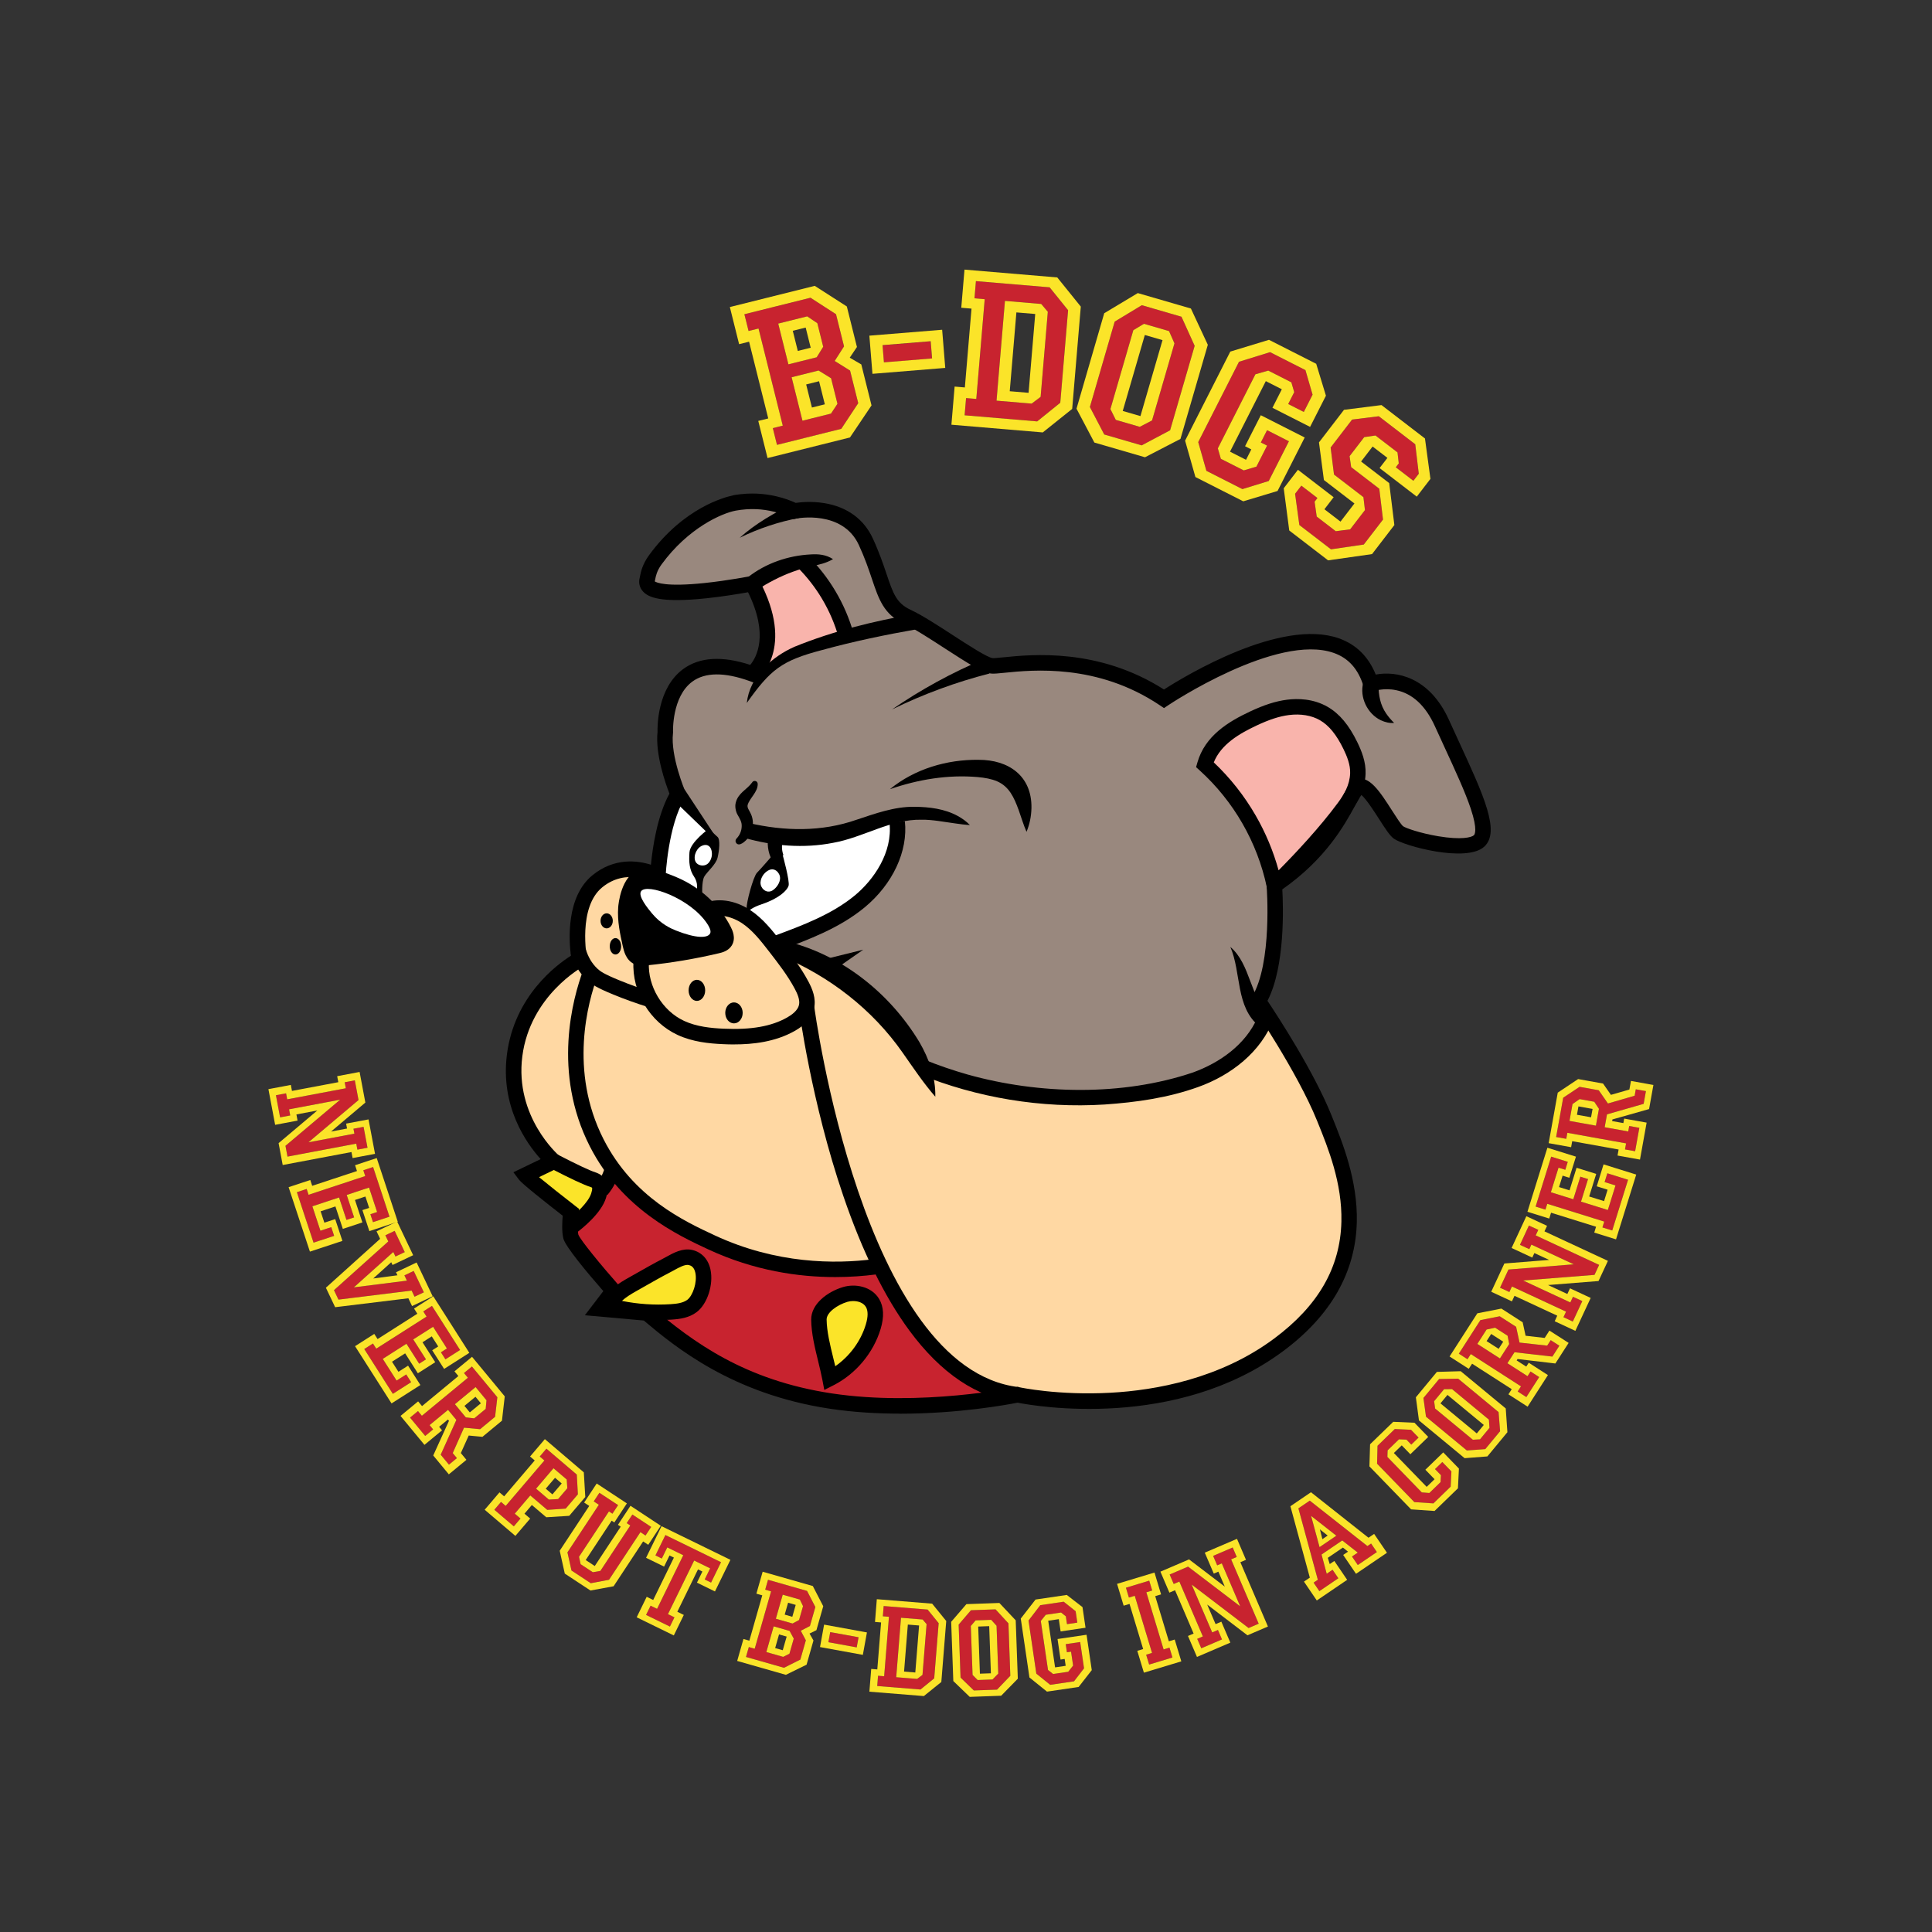 <?xml version="1.0" encoding="UTF-8"?>
<svg xmlns="http://www.w3.org/2000/svg" version="1.1" viewBox="0 0 1000 1000">
  <rect x="0" y="0" width="1000" height="1000" fill="#333333" stroke="none"/>
  <!-- Generator: Adobe Illustrator 29.3.1, SVG Export Plug-In . SVG Version: 2.1.0 Build 151)  -->
  <defs>
    <style>
      .st0 {
        fill: none;
      }

      .st1 {
        fill: #c8232f;
      }

      .st2 {
        fill: #fff;
      }

      .st3 {
        fill: #fbe429;
      }

      .st4 {
        fill: #f9b4ac;
      }

      .st5 {
        fill: #ffd8a3;
      }

      .st6 {
        fill: #99887e;
      }
    </style>
  </defs>
  <g id="Layer_1">
    <rect class="st0" width="1000" height="1000"/>
  </g>
  <g id="Layer_2">
    <g>
      <g>
        <polygon class="st5" points="340.87 448.63 658.61 529.26 690.41 591.37 698.3 631.95 691.34 662 667.72 691.42 630.22 713.44 593.07 723.08 554.52 725.01 506.41 715.66 473.84 686.23 456.38 657.01 417.69 656.32 361.28 642.02 321.24 610.1 315.52 609.21 309.72 612.45 289.56 604.21 276.67 589.22 267.94 570.02 266 550.18 271.05 529.11 288.9 504.75 300.68 496.01 298.09 476.63 305.42 460.11 321.07 450.38 340.87 448.63"/>
        <path class="st6" d="M378.73,260.64s-30.54,17.53-35.43,23.88c-4.89,6.35-10.16,15.3-8.31,17.54,1.85,2.25,6.07,2.83,11.39,4.42s28.07,1.08,30.75,0c2.68-1.08,13.59-4.42,13.59-4.42l6.92,22.74-6.5,22.19h-15.29l-24.68,4.24-1.31,11.04-5.48,16.67s.76,12.81.97,13.84,4.51,20.25,4.51,20.25l-4.83,12.41-3.85,20.23.49,11.01,19.05,10.65,8.52,5.85,6.2-1.5,8.53,4.94,18.79,13.47,15.64,5.91,26.62,16.59,21.02,21.7,16.34,20.01,28.46,7.03,22.53,5.32,63.43-2.01,39.22-14.59,15.73-16.44,2.13-20.41,5.71-28.56,3.63-31.36,28.56-30.24,11.75-15.81,11.95,11.86,13.1,13.9,32.19,4.36,8.46-8.16-8.7-23.61-13.62-30.11-10.65-15.62-25.24-6.44-16-17.85-36.19-.55-35.21,14.33-24.34,11.77-39.37-16.29-51.96,1.57-30.27-21.08-18.1-15.54-6.79-19.06-15.79-22.61-58.26-7.46Z"/>
        <g>
          <polygon class="st4" points="635.04 379.88 623.61 395.77 639.99 414.09 654.5 438.37 659.6 458.31 695.75 417.85 702.84 393.65 695.6 379.88 685.18 369.32 661.34 367.17 635.04 379.88"/>
          <polygon class="st4" points="417.69 292.97 440.54 328.84 423.86 333.5 405.15 341.05 396.09 348.38 397.64 321.73 389.4 302.07 410.29 292.97 417.69 292.97"/>
        </g>
        <g>
          <polygon class="st2" points="349.85 414.09 341.37 443.97 342.84 453.69 361.28 465.26 363.16 446.76 368.48 430.55 349.85 414.09"/>
          <polygon class="st2" points="402.76 435.43 386.01 474.36 402.76 489.8 430.91 476.63 460.64 449.27 464.59 423.42 437.03 430.55 402.76 435.43"/>
        </g>
        <g>
          <path d="M366.84,429s-9.58,6.89-9.98,12.16.1,9.26,2.36,12.54c2.26,3.27,1.48,6.79,1.48,6.79l2.78,3.26s-.38-7.55,1.07-10.05,5.98-6.16,6.85-9.72c.87-3.57,1.52-9.44,0-10.79-1.52-1.35-4.57-4.18-4.57-4.18Z"/>
          <path d="M399.88,442.66s-6.02,7.03-8.03,9.03c-2.01,2.01-5.69,16.08-5.36,18.33l-.48,4.34s-.69-3.35,8.35-6.36c9.03-3.01,13.05-7.19,13.8-9.49s-3.01-15.85-3.01-15.85h-5.27Z"/>
          <polygon points="329.87 456.69 324.06 476.63 329.87 496.01 348.44 494.09 375.44 487.92 371.57 476.35 353.41 460.02 336.69 453.86 329.87 456.69"/>
        </g>
        <path class="st2" d="M362.93,437.96c-2.95,1.58-4.5,6.46-2.42,8.75,1.01,1.11,2.75,1.49,4.18,1.15,3-.71,3.65-4.37,3.71-4.73.29-1.78-.06-4.65-2.01-5.53-1.52-.68-3.2.22-3.46.36Z"/>
        <path class="st2" d="M396.91,451.01c-2.23,1.53-4.12,5.03-2.87,7.8.55,1.21,1.79,2.48,3.41,2.66,1.98.22,3.41-1.29,4.1-2.02.31-.33,3.09-3.37,1.93-6.51-.07-.18-.94-2.42-3.05-2.88-1.62-.36-2.96.56-3.52.95Z"/>
        <path class="st2" d="M331.82,461.31c-1.72,2.55,3.52,8.9,5.62,11.44,4.57,5.53,9.82,7.85,12.41,8.88,10.49,4.16,16.41,4.02,17.69,1.55.37-.71.54-2.05-1.66-5.31-8.8-13.04-31.13-20.91-34.06-16.56Z"/>
        <path class="st1" d="M318.56,606.81c-.4,1.08-23.3,28.62-23.3,28.62l20.27,30.46,8.34,13.35,21.62,9.08,22.28,15.25,47.22,18.74,35.64,4.95,45.36-1.03,20.75-4.31-25.43-14.66-14.3-16.91-22.2-36.59-25.73,3.25-34.74-4.7-33.04-10.29-42.72-35.21Z"/>
        <g>
          <polygon class="st3" points="286.71 601.1 271.88 608.24 280.02 618.26 298.09 633.22 311.29 621.52 309.72 612.45 286.71 601.1"/>
          <polygon class="st3" points="329.65 663.5 315.52 675.97 334.85 679.63 358.2 675.94 364.56 663.5 360.34 652.17 341.25 657.01 329.65 663.5"/>
          <polygon class="st3" points="423.86 679.24 429.59 713.44 447.72 696.34 452.78 679.24 446.82 670.4 433.68 673.63 423.86 679.24"/>
        </g>
      </g>
      <g>
        <path d="M465.98,731.7c-11.7,0-24.16-.69-36.54-2.56-50.37-7.59-79.98-31.94-96.21-45.64l-30.5-2.73,9.55-12.5c-8.11-9.27-19.61-22.97-20.68-27.21-.89-3.57-.61-8.79-.34-11.81-8.47-6.58-21-16.48-22.6-18.61l-2.92-3.89,14.12-6.8c-7.28-8.03-20.97-27.12-17.46-54.28,3.88-30.09,25.61-46.24,33.1-50.98-1.03-7.95-2.56-30.49,11.17-41.68,11.36-9.26,23.42-7.6,30.25-5.43.82-8.56,3.17-25.03,9.58-36.81-2.05-5.26-7.39-20.4-6.16-31.98-.08-2.94-.07-22.65,13.21-32.45,8.46-6.24,20.15-6.98,34.77-2.2,3.18-3.82,9.78-15.4-1.13-37.6-4.27.77-12.6,2.18-21.48,3.12-23.93,2.53-30.13-.53-32.87-3.49-1.85-2-2.45-4.62-1.67-7.39.03-.12.06-.29.1-.51.38-1.98,1.16-6.1,4.67-10.9,17.99-24.63,39.29-30.1,43.4-30.93v-.06c5.2-.95,9.62-1.01,12.41-.88,6.95.3,13.72,1.91,20.15,4.79,2.53-.37,8.27-.94,14.78.13,11.79,1.93,20.46,8.25,25.09,18.27,3.34,7.24,5.43,13.44,7.11,18.42,3.38,10.03,5.08,15.07,12.38,18.49,6.1,2.86,14.2,8.12,22.03,13.21,7.54,4.89,17.86,11.6,20.54,11.83.72.06,3.05-.18,5.3-.4,14.91-1.51,49.39-5.01,83.34,16.64,11.21-7.18,60.59-37.06,90.55-26.48,8.89,3.14,15.29,9.44,19.06,18.75,10.41-1.98,27.69.93,37.91,23.49,1.73,3.82,3.46,7.57,5.14,11.22,12.94,28.08,21.49,46.63,13.15,54.33-9.28,8.56-41.93-.44-46.85-4.13-2.08-1.56-4.16-4.74-7.67-10.21-2.25-3.51-6.68-10.44-9.11-12.37-.9,1.21-2.25,3.66-3.46,5.88-5.26,9.59-14.93,27.22-37.47,42.97.5,8.82,1.52,39.98-7.68,57.67,5.29,7.92,23.93,36.51,33.06,59.09l.42,1.04c5.28,13.05,13.27,32.78,12.76,54.39-.61,26-13.44,48.48-38.12,66.81-55.34,41.1-128.25,28.51-137.48,26.68-4.98.99-30.24,5.71-60.71,5.71ZM317.9,674.1l18.56,1.66.97.82c21.32,18.02,47.86,37.83,93.2,44.66,45.93,6.92,94.75-3.13,95.24-3.23l.9-.19.89.22c.18.05,20,4.33,47.21,2.84,23.08-1.27,56.48-7.15,84.54-27.98,22.92-17.02,34.33-36.83,34.89-60.58.47-19.95-6.84-38.01-12.18-51.2l-.42-1.04c-10.15-25.11-33.41-59.31-33.65-59.65l-1.46-2.15,1.37-2.21c10.71-17.33,7.69-57.04,7.65-57.44l-.19-2.33,1.94-1.31c22.29-14.98,31.39-31.57,36.83-41.48,3-5.47,4.81-8.77,7.85-9.98,6.56-2.62,12.35,6.43,18.48,16.01,1.98,3.09,4.69,7.33,5.73,8.12,1.27.94,8.83,3.61,18.16,5.17,11.97,2,17.24.62,18.47-.51.38-.35,2.08-2.66-1.61-13.73-2.83-8.48-7.95-19.6-13.38-31.37-1.69-3.67-3.42-7.43-5.16-11.26-4.83-10.67-11.6-16.97-20.11-18.73-6.43-1.33-11.62.5-11.67.52l-3.94,1.41-1.26-3.99c-2.75-8.9-7.78-14.53-15.37-17.21-29.45-10.4-85.11,26.66-85.67,27.04l-2.23,1.5-2.23-1.5c-32.26-21.65-65.93-18.24-80.3-16.78-3.2.32-5.31.54-6.77.42-4.45-.37-11.73-4.98-24.23-13.09-7.61-4.94-15.47-10.05-21.07-12.67-10.39-4.87-12.98-12.55-16.56-23.18-1.7-5.05-3.63-10.77-6.79-17.62-8.46-18.33-32.13-13.73-32.36-13.68l-1.31.27-1.21-.57c-5.81-2.75-11.94-4.29-18.23-4.56-3.36-.15-7.14.12-10.63.76h0c-7.24,1.37-24.59,8.96-38.38,27.84-2.45,3.35-2.99,6.17-3.27,7.68-.09.46-.16.82-.24,1.1.91.62,5.77,2.94,25.74.85,12.25-1.28,23.87-3.57,23.98-3.59l2.91-.58,1.4,2.62c18.94,35.51-.24,51.07-1.07,51.71l-1.74,1.36-2.08-.75c-13.07-4.71-23.06-4.62-29.7.26-10.63,7.82-9.99,25.82-9.98,26.01v.32s-.02.32-.02.32c-1.39,11.85,6.22,29.91,6.3,30.1l.8,1.89-1.06,1.75c-8.68,14.3-9.85,40.12-9.86,40.38l-.27,6.54-5.7-3.23c-.57-.31-14.35-7.78-26.81,2.37-12.78,10.41-7.98,36.52-7.93,36.79l.55,2.9-2.61,1.38c-.27.14-27.34,14.91-31.4,46.4-4.05,31.37,18.71,51.16,18.94,51.36l4.68,3.98-14.97,7.22c4.5,3.73,11.99,9.66,18.94,15.05l1.82,1.41-.3,2.28c-.38,2.87-.74,8.39-.1,11.06,1.08,2.78,11.76,15.83,21.1,26.4l2.18,2.46-4.73,6.18Z"/>
        <path d="M460.64,408.46c12.67-10.4,29.45-15.41,45.88-15.18,15.48-.05,27.63,8.27,27.36,24.92-.1,4.3-.91,8.38-2.55,12.35-1.66-3.75-2.74-7.61-4.09-11.33-2.37-6.44-4.87-12.09-11.16-14.82-2.88-1.25-6.36-1.85-10.02-2.19-15.36-1.32-30.63,1.17-45.41,6.26h0Z"/>
        <path d="M461.76,367.17c14.88-10.23,30.91-19.02,47.8-26.13l2.56,7.58c-17.23,4.42-34.14,10.63-50.36,18.56,0,0,16.22-7.93,0,0Z"/>
        <path d="M413.65,268.08c-10.49,1.98-20.88,5.42-30.78,10.26,8.01-7.17,18.12-13.13,28.34-17.88,0,0,2.44,7.62,2.44,7.62h0Z"/>
        <path d="M387.07,298.82c9.23-7.29,20.94-11.29,32.62-11.86,3.85-.25,7.83.06,11.48,2.45-3.75,2.17-7.19,2.84-10.69,3.56-3.47.78-6.85,1.77-10.14,2.98-6.59,2.38-12.71,5.65-18.62,9.39,0,0-4.65-6.5-4.65-6.5h0Z"/>
        <path d="M434.09,329.93c-1.98-6.98-4.86-13.67-8.56-19.9-3.57-6-7.89-11.55-12.85-16.48l5.64-5.67c5.43,5.4,10.17,11.48,14.08,18.06,4.06,6.83,7.22,14.16,9.38,21.81l-7.7,2.18Z"/>
        <path d="M386.55,363.86c1.4-13.54,12.93-23.97,24.81-29.15,19.93-8.09,40.86-13.24,62.01-16.92,5.18-.71,6.52,6.79,1.35,7.88-16.56,2.91-33.04,6.34-49.26,10.8-20.87,5.44-26.67,10.1-38.92,27.39h0Z"/>
        <polygon points="354.24 408.48 370.9 433.79 369.89 434.64 348.08 413.59 354.24 408.48 354.24 408.48"/>
        <path d="M392.19,405.72c.09,4.4-4.34,7.43-5.25,11.09-.18,1.45.77,2.44,1.42,3.88,2.17,4.03,1.68,9.35-1.08,12.95-1.25,1.58-4.86,5.21-6.42,2.37-.33-.74-.11-1.55.45-2.07,1.61-1.69,2.48-3.85,2.58-5.98.2-2.5-.94-4.11-2.14-6.27-.94-1.65-1.48-4.3-.92-6.24,1.22-5.03,5.79-6.75,8.41-10.37.73-1.45,2.93-.98,2.94.65h0Z"/>
        <path d="M387.36,425.94c18.6,4.32,37.88,4.73,56.01-1.65,9.43-3.11,19.53-6.83,29.81-6.7,7.79.06,15.74,1.01,22.62,4.79,2.26,1.25,4.39,2.75,6.22,4.67-2.65-.16-5.11-.49-7.52-.84-5.54-.73-12.05-2.04-17.6-1.93-16.12-.3-30,9.19-45.72,11.97-15.16,2.98-31.13,1.65-45.82-2.56,0,0,1.99-7.75,1.99-7.75h0Z"/>
        <path d="M405.63,433.97c-1.11,2.62-1.2,5.76-.13,8.61l-5.84,2.78c-2.24-4.07-2.9-9.12-1.66-13.81l7.62,2.42h0Z"/>
        <path d="M380.1,540.6c-2.12,0-4.13-.06-5.97-.15-7.18-.33-15.57-1.15-23.37-4.75-14.35-6.62-23.76-22.26-22.88-38.04l7.99.44c-.69,12.38,6.99,25.14,18.25,30.33,6.54,3.02,13.98,3.73,20.39,4.02,14.28.65,24.74-1.18,32.89-5.79,2.45-1.38,5.5-3.62,6.15-6.46.62-2.67-.84-5.9-2.18-8.41-3.66-6.87-8.61-13.24-13.39-19.41-4.21-5.42-8.56-11.03-14.15-14.69-4.43-2.9-11.2-5.1-16.93-2.6l-3.21-7.33c7.35-3.22,16.51-2.01,24.52,3.23,6.71,4.39,11.69,10.81,16.08,16.48,4.99,6.43,10.15,13.08,14.13,20.56,2,3.75,4.13,8.72,2.92,13.97-1.05,4.56-4.42,8.47-10.01,11.62-10.19,5.76-21.85,6.96-31.22,6.96Z"/>
        <path d="M332.44,499.81c-1.35,0-2.88-.19-4.39-.94-4.11-2.03-5.15-6.7-5.66-8.94-1.38-6.19-2.95-13.2-2.42-20.27h0c.12-1.67,1.49-16.39,10.72-19.4,5.45-1.77,12.9,1.02,19.46,3.78l.14.06c12.12,5.1,22.33,14.51,28.02,25.84.69,1.38,2.8,5.57.47,9.41-1.76,2.9-5.02,3.67-6.59,4.04-12.29,2.91-24.89,5.03-37.46,6.29-.65.07-1.43.14-2.29.14ZM327.94,470.25c-.44,5.89.93,12.01,2.25,17.93.59,2.63,1.09,3.37,1.4,3.52.4.2,1.71.07,2.34,0,12.22-1.22,24.47-3.28,36.41-6.11.77-.18,1.21-.32,1.46-.43-.06-.29-.22-.81-.64-1.65-4.85-9.65-13.59-17.69-23.98-22.06l-.14-.06c-2.96-1.24-10.81-4.55-13.88-3.55-2.59.84-4.83,7.21-5.22,12.39h0Z"/>
        <path d="M404.15,491.67l-2.78-7.5c13.63-5.06,29.08-10.79,41.01-20.63,9.82-8.1,19.72-22.25,18.03-37.65l7.95-.87c1.71,15.54-6.3,32.66-20.89,44.7-12.98,10.7-29.1,16.68-43.32,21.96Z"/>
        <path d="M484.1,567.64c-6.27-7.23-11.42-14.99-16.86-22.73-15.69-22.5-38.03-39.7-63.31-50.22,0,0,2.44-7.62,2.44-7.62,29.02,6.81,54.2,26.93,69.48,52.28,4.99,8.58,8.5,18.28,8.26,28.3h0Z"/>
        <polygon points="446.82 491.56 428.81 504.11 425.51 496.83 446.82 491.56 446.82 491.56"/>
        <path d="M526.22,725.89c-20.48-2.46-39.18-15-55.58-37.27-12.82-17.41-24.31-40.83-34.15-69.62-16.65-48.74-22.95-96.88-23.02-97.36l7.93-1.02c.24,1.88,25.04,187.63,105.77,197.33l-.95,7.94Z"/>
        <path d="M636.81,490.1c10.73,9.22,9.92,25.96,20.34,35.2,0,0,2.13,2.03,2.13,2.04-6.56,17.29-22.24,29.26-39.07,35.28-15.69,5.64-31.99,7.93-48.46,9.07-32.74,2.05-65.89-3.43-96.27-15.78,0,0,3.03-7.4,3.03-7.4,7.32,2.95,14.8,5.52,22.4,7.68,36.92,10.32,80.02,11.25,116.53-1.07,14.07-5.09,27.36-14.55,33.4-28.4,0,0,1.04,4.6,1.02,4.57-12.47-10.11-9.24-27.72-15.04-41.19h0Z"/>
        <path d="M713.52,354.58c0,5.22.88,10.3,3.97,14.75,1.1,1.63,2.46,3.21,4.11,4.86-2.35.21-4.72-.36-6.93-1.41-6.92-3.33-11.06-11.9-9.06-19.42,0,0,7.9,1.23,7.9,1.23h0Z"/>
        <path d="M657.2,466.26l-1.51-7.11c-2.47-11.62-6.74-22.73-12.67-33.02-5.9-10.24-13.33-19.45-22.09-27.39l-1.84-1.67.68-2.39c3.94-13.81,15.92-21.07,27.12-26.34,7.48-3.52,13.44-5.42,19.3-6.17,5.46-.69,13.54-.61,20.99,3.69,6.13,3.54,11.03,9.39,15.41,18.4,2.11,4.34,4.49,10.11,4.23,16.35-.35,8.4-4.16,14.63-7.85,19.62-11.84,16.05-28,32.54-36.58,40.94l-5.19,5.09ZM628.24,394.6c8.54,8.08,15.84,17.33,21.71,27.53,5.15,8.93,9.12,18.44,11.85,28.35,8.78-8.86,21.23-22.12,30.74-35,3.11-4.22,6.03-8.98,6.29-15.21.19-4.45-1.74-9.03-3.43-12.52-3.65-7.51-7.53-12.26-12.21-14.97-4.31-2.49-9.99-3.44-15.98-2.68-5,.63-10.21,2.32-16.9,5.47-8.88,4.18-18.3,9.69-22.06,19.03Z"/>
        <path d="M335.51,521.26c-6.11-1.89-12.16-4.06-17.98-6.45-8.62-3.53-11.45-5.37-13.91-7.71-3.85-3.67-6.62-8.35-8.21-13.93l7.69-2.2c1.2,4.19,3.22,7.66,6.03,10.33,1.49,1.41,3.27,2.76,11.43,6.1,5.61,2.3,11.43,4.39,17.32,6.21l-2.37,7.64Z"/>
        <path d="M340.91,683.24c-8.9,0-17.76-1.14-26.4-3.41l-4.18-1.09,1.41-4.08c2.42-7,9.24-10.85,13.76-13.4h0c1.24-.7,2.49-1.41,3.73-2.11,4.59-2.61,9.33-5.3,14.14-7.79.53-.27,1.09-.58,1.68-.91,3.51-1.94,8.32-4.6,13.23-3.48,4.87,1.11,8.32,4.79,9.46,10.11,1.67,7.76-1.59,17.86-7.12,22.05-3.89,2.95-8.57,3.62-13.05,3.9-2.22.14-4.44.21-6.65.21ZM321.94,673.35c8.25,1.66,16.68,2.24,25.11,1.7,3.23-.2,6.53-.62,8.73-2.29,2.76-2.09,5.21-8.96,4.13-13.99-.65-3.03-2.26-3.73-3.42-4-1.94-.44-5.2,1.36-7.58,2.68-.65.36-1.28.71-1.87,1.01-4.66,2.41-9.34,5.07-13.86,7.64-1.25.71-2.5,1.42-3.75,2.13h0c-2.83,1.6-5.53,3.22-7.49,5.12Z"/>
        <path d="M426.65,719.41l-.99-5.22c-.58-3.03-1.35-6.18-2.16-9.51-1.74-7.13-3.55-14.5-3.63-21.58-.1-8.19,8.44-14.5,16.42-16.9,6.38-1.92,14.88-.4,18.79,6.21,2.36,3.99,2.61,9.16.76,15.36-3.72,12.44-12.85,23.38-24.43,29.25l-4.74,2.4ZM441.62,673.41c-1.05,0-2.09.15-3.04.43-5.19,1.56-10.77,5.5-10.72,9.15.08,6.17,1.77,13.09,3.41,19.78.35,1.45.71,2.92,1.06,4.39,7.48-5.19,13.25-13,15.84-21.69,1.19-3.98,1.19-7.01.02-9-1.24-2.1-3.91-3.05-6.56-3.05Z"/>
        <path d="M297.63,638.64l-4.75-6.43c5.4-3.99,11.69-9.9,13.13-14.53.69-2.23.5-2.81.42-2.93-.07-.09-.31-.2-.71-.33-3.62-1.18-10.24-4.27-20.85-9.75l3.67-7.11c9.94,5.13,16.54,8.24,19.62,9.24.82.27,3.21,1.04,4.84,3.38,2.57,3.7,1.18,8.19.65,9.88-2.46,7.93-12.02,15.64-16.02,18.59Z"/>
        <path d="M432.25,661.01c-18.85,0-41.85-3.26-65.64-14.32-15.64-7.28-44.76-20.82-61.33-53.37-19.47-38.25-8.86-76.55-3.4-91.25l7.5,2.79c-5.09,13.71-15,49.41,3.03,84.84,15.32,30.09,41.77,42.39,57.57,49.74,31.9,14.83,62.35,14.87,82.28,12.29l1.03,7.93c-6.14.8-13.24,1.35-21.04,1.35Z"/>
        <path d="M314.34,618.57l-6.11-5.16c2.46-2.91,4.22-6.41,5.09-10.11l7.78,1.84c-1.16,4.92-3.5,9.57-6.76,13.44Z"/>
        <g>
          <ellipse cx="314.01" cy="476.63" rx="2.72" ry="3.44"/>
          <path d="M314.01,480.52c-1.75,0-3.17-1.74-3.17-3.89s1.42-3.89,3.17-3.89,3.17,1.74,3.17,3.89-1.42,3.89-3.17,3.89ZM314.01,473.63c-1.26,0-2.28,1.35-2.28,3s1.02,3,2.28,3,2.28-1.35,2.28-3-1.02-3-2.28-3Z"/>
        </g>
        <g>
          <ellipse cx="318.56" cy="489.8" rx="2.51" ry="3.79"/>
          <path d="M318.56,494.04c-1.66,0-2.95-1.86-2.95-4.24s1.3-4.24,2.95-4.24,2.95,1.86,2.95,4.24-1.3,4.24-2.95,4.24ZM318.56,486.45c-1.12,0-2.07,1.53-2.07,3.35s.95,3.35,2.07,3.35,2.06-1.53,2.06-3.35-.95-3.35-2.06-3.35Z"/>
        </g>
        <g>
          <ellipse cx="360.71" cy="512.6" rx="3.85" ry="5.02"/>
          <path d="M360.71,518.07c-2.37,0-4.29-2.45-4.29-5.46s1.93-5.46,4.29-5.46,4.29,2.45,4.29,5.46-1.93,5.46-4.29,5.46ZM360.71,508.03c-1.88,0-3.4,2.05-3.4,4.57s1.53,4.57,3.4,4.57,3.4-2.05,3.4-4.57-1.53-4.57-3.4-4.57Z"/>
        </g>
        <g>
          <ellipse cx="379.9" cy="524.28" rx="4.06" ry="4.98"/>
          <path d="M379.9,529.7c-2.49,0-4.51-2.43-4.51-5.43s2.02-5.43,4.51-5.43,4.51,2.43,4.51,5.43-2.02,5.43-4.51,5.43ZM379.9,519.74c-2,0-3.62,2.04-3.62,4.54s1.62,4.54,3.62,4.54,3.62-2.04,3.62-4.54-1.62-4.54-3.62-4.54Z"/>
        </g>
      </g>
    </g>
  </g>
  <g id="Layer_3">
    <g>
      <g>
        <polygon class="st1" points="190.22 594.08 184.99 595.06 184.4 591.95 148.81 598.66 147.76 593.07 176.08 569.19 149.62 574.18 150.22 577.36 144.98 578.35 142.82 566.89 148.06 565.9 148.65 569.01 179 563.29 178.41 560.18 183.65 559.19 185.57 569.38 159.65 591.26 183.43 586.78 182.95 584.24 188.18 583.25 190.22 594.08"/>
        <polygon class="st1" points="201.6 629.76 193.06 632.59 191.7 628.48 195.19 627.33 191.01 614.68 179.45 618.5 183.29 630.12 179.33 631.43 175.49 619.81 161.68 624.37 165.85 637.02 171.46 635.17 172.95 639.68 162.29 643.2 153.66 617.08 158.72 615.41 159.71 618.42 189.04 608.73 188.05 605.73 193.11 604.05 201.6 629.76"/>
        <polygon class="st1" points="219.39 668.9 214.57 671.18 213.06 668 175.19 672.68 172.87 667.8 200.98 642.57 199.46 639.38 204.28 637.1 209.5 648.09 204.69 650.37 203.57 648.03 183.17 666.33 210.62 662.86 209.32 660.13 214.13 657.84 219.39 668.9"/>
        <polygon class="st1" points="238.14 698.75 230.55 703.59 228.23 699.95 231.32 697.97 224.16 686.74 213.9 693.28 220.48 703.6 216.96 705.85 210.38 695.53 198.12 703.35 205.28 714.58 210.26 711.41 212.81 715.41 203.34 721.45 188.55 698.26 193.04 695.39 194.75 698.06 220.79 681.46 219.09 678.79 223.58 675.92 238.14 698.75"/>
        <path class="st1" d="M244.27,707.29l-4.11,3.39,2.02,2.44-23.81,19.68-2.02-2.44-4.11,3.39,7.85,9.49,4.1-3.39-1.83-2.22,9.55-7.89,4.31,5.21-8.11,18,4.27,5.16,4.11-3.39-2.16-2.61,5.85-13.15,8.32.79,7.76-6.42,1.17-10.12-13.16-15.92ZM251.39,729.24l-5.94,4.9-4.35-.51-5.64-6.83,10.71-8.85,5.64,6.83-.42,4.46Z"/>
        <path class="st1" d="M298.55,763.24l-15.73-13.41-3.45,4.06,2.41,2.05-20.04,23.51-2.41-2.06-3.46,4.06,10.08,8.59,3.46-4.05-2.96-2.52,8.03-9.43,8.77,7.47,9.55-.65,6.31-7.4-.56-10.22ZM288.88,775.91l-4.78.28-6.63-5.65,9.02-10.58,6.85,5.84.31,4.52-4.77,5.59Z"/>
        <polygon class="st1" points="337.06 790.34 334.12 794.79 331.48 793.04 315.23 817.69 305.78 819.47 295.8 812.89 293.71 803.5 309.96 778.86 307.32 777.11 310.25 772.67 319.93 779.04 316.99 783.49 315.19 782.3 299.7 805.8 300.54 809.63 306.85 813.79 310.76 813.1 326.25 789.59 324.39 788.37 327.32 783.92 337.06 790.34"/>
        <polygon class="st1" points="373.21 808.59 368.05 819.14 364.75 817.53 367.57 811.77 359.29 807.73 345.73 835.48 349.09 837.12 346.75 841.91 334.4 835.88 336.74 831.09 340.1 832.73 353.66 804.98 345.38 800.93 342.56 806.69 339.26 805.08 344.41 794.53 373.21 808.59"/>
        <path class="st1" d="M422.03,831.79l-4.29-8.33-20.21-5.77-1.46,5.12,3.04.87-8.47,29.7-3.05-.87-1.46,5.12,19.66,5.61,8.47-4.24,2.85-9.97-2.63-4.95,4.74-2.46,2.81-9.83ZM408.61,855.96l-3.23,1.63-8.72-2.49,3.79-13.3,8.24,2.36,2.16,3.98-2.24,7.82ZM413.59,838.52l-3.36,1.81-8.65-2.47,3.56-12.46,8.86,2.53,1.65,3.39-2.06,7.2Z"/>
        <polygon class="st1" points="444.39 847.44 443.43 852.68 428.77 850.01 429.72 844.77 444.39 847.44"/>
        <path class="st1" d="M480.14,833.11l-22.75-1.83-.43,5.31,3.16.25-2.48,30.79-3.16-.26-.43,5.31,22.39,1.81,7.11-5.78,2.3-28.57-5.71-7.03ZM477.48,866.92l-2.76,2.08-10.84-.87,2.48-30.78,11.2.9,2.04,2.4-2.12,26.27Z"/>
        <path class="st1" d="M521.97,840.26l-6.67-7.26-12.74.46-6.36,7.43.98,27.42,6.87,6.67,12.02-.43,6.87-7.16-.97-27.13ZM513.72,869.3l-7.7.28-2.62-2.65-.91-25.33,2.49-2.9,8.06-.28,2.78,3.07.88,24.75-2.98,3.06Z"/>
        <polygon class="st1" points="561.1 863.52 555.91 870.25 543.58 872.06 536.4 866.28 532.36 838.79 538.46 830.83 550.57 829.05 556.75 833.96 557.62 839.87 552.28 840.66 551.68 836.6 549.21 834.63 541.3 835.8 538.72 839.01 542.45 864.37 545.09 866.46 552.92 865.3 555.44 862.1 554.38 854.9 552.24 855.22 551.62 851.01 559.1 849.91 561.1 863.52"/>
        <polygon class="st1" points="606.86 857.92 594.8 861.57 593.25 856.47 596.29 855.55 587.35 825.98 584.32 826.9 582.78 821.8 594.84 818.15 596.38 823.25 593.35 824.17 602.28 853.74 605.32 852.82 606.86 857.92"/>
        <polygon class="st1" points="646.27 842.66 616.82 820.19 627.43 844.94 630.4 843.66 632.5 848.56 621.78 853.15 619.68 848.26 622.59 847.01 610.43 818.62 607.51 819.87 605.42 814.97 614.94 810.88 641.93 831.44 632.4 809.2 630.01 810.22 627.92 805.32 638.04 800.98 640.14 805.88 637.23 807.13 651.5 840.42 646.27 842.66"/>
        <path class="st1" d="M709.68,798.93l-1.91,1.3-29.83-23.51-5.89,4,10.06,36.96-2.2,1.49,2.99,4.41,9.83-6.68-3-4.4-3.03,2.06-2.67-9.94,10.72-7.29,8.02,6.3-2.98,2.02,3,4.41,9.88-6.72-2.99-4.41ZM683,800.79l-4.38-16.17,13.07,10.26-8.69,5.91Z"/>
        <polygon class="st1" points="751.25 761.6 750.87 769.48 741.93 778.15 732.06 777.49 712.77 757.6 713.01 748.33 721.95 739.66 730.34 740.05 734.25 744.08 730.48 747.74 727.98 745.15 724.11 744.99 718.22 750.71 718.11 754.11 735.91 772.46 739.82 772.78 745.61 767.16 745.82 763.55 742.76 760.4 746.54 756.74 751.25 761.6"/>
        <path class="st1" d="M775.66,730.9l-20.91-17.3-9.86.17-8.12,9.82,1.33,9.69,21.14,17.48,9.54-.7,7.67-9.27-.79-9.89ZM766.05,745l-3.71.2-19.53-16.15-.51-3.79,5.14-6.21,4.14-.04,19.08,15.79.3,4.26-4.91,5.94Z"/>
        <path class="st1" d="M803.51,702.17l3.62-5.63-4.48-2.88-1.83,2.84-14.31-1.58-1.77-8.16-8.48-5.45-10,1.97-11.17,17.38,4.48,2.88,1.71-2.67,25.98,16.71-1.71,2.66,4.48,2.89,6.66-10.36-4.48-2.88-1.56,2.42-10.41-6.7,3.66-5.69,19.61,2.25ZM776.36,703.12l-11.69-7.51,4.79-7.45,4.38-.95,6.48,4.16.83,4.3-4.79,7.45Z"/>
        <polygon class="st1" points="825.31 659.87 788.38 662.79 812.8 674.14 814.17 671.2 819 673.45 814.08 684.03 809.25 681.78 810.59 678.91 782.58 665.89 781.24 668.76 776.41 666.51 780.78 657.11 814.59 654.41 792.65 644.21 791.56 646.56 786.73 644.32 791.37 634.33 796.21 636.57 794.87 639.44 827.71 654.71 825.31 659.87"/>
        <polygon class="st1" points="842.68 610.64 834.49 636.9 829.41 635.31 830.35 632.29 800.86 623.09 799.92 626.11 794.83 624.53 802.89 598.68 811.48 601.36 810.2 605.48 806.69 604.39 802.73 617.11 814.34 620.73 817.99 609.04 821.97 610.29 818.33 621.97 832.22 626.3 836.18 613.59 830.54 611.83 831.96 607.29 842.68 610.64"/>
        <path class="st1" d="M850.75,571.35l1.18-6.59-5.24-.94-.6,3.33-13.82,4.02-4.76-6.85-9.92-1.78-8.48,5.64-3.66,20.34,5.25.94.56-3.12,30.4,5.47-.56,3.12,5.24.94,2.18-12.12-5.24-.94-.51,2.83-12.19-2.19,1.2-6.66,18.97-5.44ZM826.04,582.64l-13.67-2.46,1.56-8.72,3.68-2.56,7.58,1.37,2.42,3.65-1.57,8.72Z"/>
      </g>
      <g>
        <path class="st3" d="M190.75,579.4l-11.6,2.18.48,2.55-8.28,1.56,17.76-15-2.98-15.85-11.61,2.19.59,3.11-23.99,4.52-.58-3.11-11.61,2.19,3.48,18.47,11.61-2.19-.6-3.19,10.82-2.04-20.04,16.9,2.13,11.32,35.59-6.71.59,3.11,11.6-2.18-3.36-17.83ZM184.99,595.06l-.59-3.11-35.59,6.71-1.05-5.59,28.32-23.88-26.46,4.99.6,3.18-5.24.99-2.16-11.46,5.24-.99.59,3.11,30.35-5.72-.59-3.11,5.24-.99,1.92,10.19-25.92,21.88,23.78-4.48-.48-2.54,5.23-.99,2.04,10.83-5.23.98Z"/>
        <path class="st3" d="M194.99,599.41l-11.21,3.71.99,3.01-23.18,7.65-.99-3.01-11.22,3.71,11.03,33.36,16.82-5.55-3.73-11.28-5.61,1.85-1.94-5.88,7.66-2.53,3.84,11.62,10.12-3.34-3.84-11.62,5.4-1.79,1.94,5.88-3.49,1.15,3.6,10.88,12.89-4.26,1.58-.52.23-.08-10.89-32.96ZM193.06,632.59l-1.36-4.11,3.49-1.15-4.18-12.65-11.56,3.82,3.84,11.62-3.96,1.31-3.84-11.62-13.81,4.56,4.17,12.65,5.61-1.85,1.49,4.51-10.66,3.52-8.63-26.12,5.06-1.67.99,3.01,29.33-9.69-.99-3,5.06-1.68,8.49,25.71-8.54,2.83Z"/>
        <path class="st3" d="M215.64,653.46l-10.67,5.07.74,1.56-12.52,1.65,9.31-8.41.68,1.43,10.67-5.07-8.2-17.24-.09-.19-1.49.71h-.01l-9.16,4.36,1.85,3.9-28.07,25.3,4.79,10.08,37.9-4.62,1.91,4.03,10.67-5.07-8.31-17.49ZM213.06,668l-37.87,4.68-2.32-4.88,28.11-25.23-1.52-3.19,4.82-2.28,5.22,10.99-4.81,2.28-1.12-2.34-20.4,18.3,27.45-3.47-1.3-2.73,4.81-2.29,5.26,11.06-4.82,2.28-1.51-3.18Z"/>
        <path class="st3" d="M229.87,708.55l13.05-8.32-18.66-29.27-9.95,6.35,1.7,2.67-20.58,13.12-1.71-2.67-9.95,6.35,18.89,29.63,14.93-9.52-6.38-10.02-4.98,3.17-3.33-5.22,6.8-4.33,6.58,10.32,8.99-5.73-6.58-10.32,4.79-3.06,3.33,5.22-3.1,1.98,6.16,9.65ZM224.16,686.74l-10.26,6.54,6.58,10.32-3.52,2.25-6.58-10.32-12.26,7.82,7.16,11.23,4.98-3.17,2.55,4-9.47,6.04-14.79-23.19,4.49-2.87,1.71,2.67,26.04-16.6-1.7-2.67,4.49-2.87,14.56,22.83-7.59,4.84-2.32-3.64,3.09-1.98-7.16-11.23Z"/>
        <path class="st3" d="M246.17,717.95l-10.71,8.85,5.64,6.83,4.35.51,5.94-4.9.42-4.46-5.64-6.83ZM243.18,731.06l-2.79-3.38,5.71-4.72,2.8,3.38-5.72,4.72ZM246.17,717.95l-10.71,8.85,5.64,6.83,4.35.51,5.94-4.9.42-4.46-5.64-6.83ZM243.18,731.06l-2.79-3.38,5.71-4.72,2.8,3.38-5.72,4.72ZM244.33,702.28l-9.1,7.52,2.02,2.44-18.81,15.55-2.02-2.44-9.1,7.52,12.38,14.99,9.1-7.52-1.51-1.84,4.55-3.76.55.67-8.15,17.94,8.07,9.77,9.11-7.52-2.89-3.5,4.08-9.07,7.1.67,10.1-8.35,1.45-12.59-16.93-20.48ZM256.26,733.33l-7.76,6.42-8.32-.79-5.85,13.15,2.16,2.61-4.11,3.39-4.27-5.16,8.11-18-4.31-5.21-9.55,7.89,1.83,2.22-4.1,3.39-7.85-9.49,4.11-3.39,2.02,2.44,23.81-19.68-2.02-2.44,4.11-3.39,13.16,15.92-1.17,10.12ZM241.1,733.63l4.35.51,5.94-4.9.42-4.46-5.64-6.83-10.71,8.85,5.64,6.83ZM248.9,726.34l-5.72,4.72-2.79-3.38,5.71-4.72,2.8,3.38Z"/>
        <path class="st3" d="M293.34,765.8l-6.85-5.84-9.02,10.58,6.63,5.65,4.78-.28,4.77-5.59-.31-4.52ZM285.93,773.49l-3.45-2.95,4.81-5.64,3.45,2.94-4.81,5.65ZM293.34,765.8l-6.85-5.84-9.02,10.58,6.63,5.65,4.78-.28,4.77-5.59-.31-4.52ZM285.93,773.49l-3.45-2.95,4.81-5.64,3.45,2.94-4.81,5.65ZM302.18,762.08l-20.16-17.19-7.66,8.99,2.41,2.05-15.83,18.58-2.41-2.06-7.66,8.99,15.89,13.54,7.66-8.98-2.96-2.52,3.83-4.5,7.45,6.35,11.89-.74,8.31-9.75-.76-12.76ZM292.8,780.86l-9.55.65-8.77-7.47-8.03,9.43,2.96,2.52-3.46,4.05-10.08-8.59,3.46-4.06,2.41,2.06,20.04-23.51-2.41-2.05,3.45-4.06,15.73,13.41.56,10.22-6.31,7.4ZM286.49,759.96l-9.02,10.58,6.63,5.65,4.78-.28,4.77-5.59-.31-4.52-6.85-5.84ZM285.93,773.49l-3.45-2.95,4.81-5.64,3.45,2.94-4.81,5.65Z"/>
        <path class="st3" d="M326.34,779.39l-6.5,9.86,1.44.95-13.43,20.37-4.69-3.09,13.43-20.37,1.39.91,6.49-9.86-15.62-10.3-6.5,9.86,2.64,1.74-15.29,23.2,2.63,11.83,13.29,8.76,11.97-2.2,15.29-23.2,2.65,1.74,6.49-9.86-15.68-10.34ZM334.12,794.79l-2.64-1.75-16.25,24.65-9.45,1.78-9.98-6.58-2.09-9.39,16.25-24.64-2.64-1.75,2.93-4.44,9.68,6.37-2.94,4.45-1.8-1.19-15.49,23.5.84,3.83,6.31,4.16,3.91-.69,15.49-23.51-1.86-1.22,2.93-4.45,9.74,6.42-2.94,4.45Z"/>
        <path class="st3" d="M342.41,789.95l-8,16.36,9.32,4.56,2.81-5.76,2.27,1.1-10.72,21.94-3.36-1.65-5.18,10.61,19.21,9.39,5.18-10.61-3.36-1.65,10.71-21.93,2.27,1.11-2.82,5.76,9.32,4.55,8-16.37-35.65-17.41ZM368.05,819.14l-3.3-1.61,2.82-5.76-8.28-4.04-13.56,27.75,3.36,1.64-2.34,4.79-12.35-6.03,2.34-4.79,3.36,1.64,13.56-27.75-8.28-4.05-2.82,5.76-3.3-1.61,5.15-10.55,28.8,14.06-5.16,10.55Z"/>
        <path class="st3" d="M414,827.93l-8.86-2.53-3.56,12.46,8.65,2.47,3.36-1.81,2.06-7.2-1.65-3.39ZM410.1,836.85l-3.94-1.13,1.76-6.16,3.94,1.13-1.76,6.16ZM408.69,844.16l-8.24-2.36-3.79,13.3,8.72,2.49,3.23-1.63,2.24-7.82-2.16-3.98ZM405.16,854.15l-3.94-1.12,2.01-7.06,3.95,1.12-2.02,7.06ZM414,827.93l-8.86-2.53-3.56,12.46,8.65,2.47,3.36-1.81,2.06-7.2-1.65-3.39ZM410.1,836.85l-3.94-1.13,1.76-6.16,3.94,1.13-1.76,6.16ZM400.45,841.8l-3.79,13.3,8.72,2.49,3.23-1.63,2.24-7.82-2.16-3.98-8.24-2.36ZM405.16,854.15l-3.94-1.12,2.01-7.06,3.95,1.12-2.02,7.06ZM426.11,831.38l-5.4-10.45-25.96-7.41-3.24,11.36,3.04.87-6.69,23.46-3.05-.87-3.24,11.36,25.2,7.19,10.71-5.25,3.57-12.53-2.04-3.58,3.57-1.75,3.53-12.4ZM419.22,841.62l-4.74,2.46,2.63,4.95-2.85,9.97-8.47,4.24-19.66-5.61,1.46-5.12,3.05.87,8.47-29.7-3.04-.87,1.46-5.12,20.21,5.77,4.29,8.33-2.81,9.83ZM405.14,825.4l-3.56,12.46,8.65,2.47,3.36-1.81,2.06-7.2-1.65-3.39-8.86-2.53ZM410.1,836.85l-3.94-1.13,1.76-6.16,3.94,1.13-1.76,6.16ZM400.45,841.8l-3.79,13.3,8.72,2.49,3.23-1.63,2.24-7.82-2.16-3.98-8.24-2.36ZM405.16,854.15l-3.94-1.12,2.01-7.06,3.95,1.12-2.02,7.06Z"/>
        <path class="st3" d="M426.55,840.9l-2.11,11.62,22.17,4.03,2.11-11.61-22.17-4.04ZM443.43,852.68l-14.66-2.67.95-5.24,14.67,2.67-.96,5.24Z"/>
        <path class="st3" d="M477.56,838.25l-11.2-.9-2.48,30.78,10.84.87,2.76-2.08,2.12-26.27-2.04-2.4ZM473.76,865.68l-5.82-.47,1.96-24.33,5.82.47-1.96,24.33ZM477.56,838.25l-11.2-.9-2.48,30.78,10.84.87,2.76-2.08,2.12-26.27-2.04-2.4ZM473.76,865.68l-5.82-.47,1.96-24.33,5.82.47-1.96,24.33ZM482.48,830.05l-28.64-2.31-.94,11.77,3.15.26-1.96,24.32-3.15-.25-.95,11.77,28.2,2.27,9.04-7.29,2.54-31.57-7.29-8.97ZM483.55,868.71l-7.11,5.78-22.39-1.81.43-5.31,3.16.26,2.48-30.79-3.16-.25.43-5.31,22.75,1.83,5.71,7.03-2.3,28.57ZM466.36,837.35l-2.48,30.78,10.84.87,2.76-2.08,2.12-26.27-2.04-2.4-11.2-.9ZM473.76,865.68l-5.82-.47,1.96-24.33,5.82.47-1.96,24.33Z"/>
        <path class="st3" d="M515.82,841.49l-2.78-3.07-8.06.28-2.49,2.9.91,25.33,2.62,2.65,7.7-.28,2.98-3.06-.88-24.75ZM507.2,866.29l-.88-24.39,5.69-.21.87,24.4-5.68.2ZM515.82,841.49l-2.78-3.07-8.06.28-2.49,2.9.91,25.33,2.62,2.65,7.7-.28,2.98-3.06-.88-24.75ZM507.2,866.29l-.88-24.39,5.69-.21.87,24.4-5.68.2ZM525.73,838.68l-8.46-8.99-17.06.61-7.88,9.15,1.1,30.65,8.5,8.2,16.27-.59,8.62-8.81-1.09-30.22ZM516.07,874.55l-12.02.43-6.87-6.67-.98-27.42,6.36-7.43,12.74-.46,6.67,7.26.97,27.13-6.87,7.16ZM513.04,838.42l-8.06.28-2.49,2.9.91,25.33,2.62,2.65,7.7-.28,2.98-3.06-.88-24.75-2.78-3.07ZM507.2,866.29l-.88-24.39,5.69-.21.87,24.4-5.68.2Z"/>
        <path class="st3" d="M562.4,846.15l-15.02,2.21,1.56,10.62,2.13-.32.53,3.56-5.49.81-3.55-24.14,5.48-.81.94,6.34,12.89-1.9-1.57-10.68-8.13-6.3-16.17,2.38-7.65,9.85,4.49,30.49,9.08,7.32,16.38-2.41,6.8-8.71-2.7-18.31ZM555.91,870.25l-12.33,1.81-7.18-5.78-4.04-27.49,6.1-7.96,12.11-1.78,6.18,4.91.87,5.91-5.34.79-.6-4.06-2.47-1.97-7.91,1.17-2.58,3.21,3.73,25.36,2.64,2.09,7.83-1.16,2.52-3.2-1.06-7.2-2.14.32-.62-4.21,7.48-1.1,2,13.61-5.19,6.73Z"/>
        <path class="st3" d="M608.03,848.62l-3.03.91-7.06-23.36,3.03-.92-3.41-11.3-19.37,5.85,3.41,11.3,3.04-.91,7.06,23.36-3.04.92,3.42,11.3,19.37-5.85-3.42-11.3ZM594.8,861.57l-1.55-5.1,3.04-.92-8.94-29.57-3.03.92-1.54-5.1,12.06-3.65,1.54,5.1-3.03.92,8.93,29.57,3.04-.92,1.54,5.1-12.06,3.65Z"/>
        <path class="st3" d="M656.28,841.89l-14.27-33.29,2.91-1.24-4.65-10.86-16.68,7.15,4.66,10.85,2.38-1.02,3.32,7.75-18.49-14.09-14.83,6.35,4.65,10.86,2.92-1.25,9.61,22.43-2.91,1.25,4.65,10.85,17.27-7.4-4.65-10.85-2.98,1.27-4.34-10.12,20.84,15.9,10.59-4.54ZM627.43,844.94l2.97-1.28,2.1,4.9-10.72,4.59-2.1-4.89,2.91-1.25-12.16-28.39-2.92,1.25-2.09-4.9,9.52-4.09,26.99,20.56-9.53-22.24-2.39,1.02-2.09-4.9,10.12-4.34,2.1,4.9-2.91,1.25,14.27,33.29-5.23,2.24-29.45-22.47,10.61,24.75Z"/>
        <path class="st3" d="M678.62,784.62l4.38,16.17,8.69-5.91-13.07-10.26ZM683.19,791.61l4.01,3.19-2.74,1.87-1.27-5.06ZM678.62,784.62l4.38,16.17,8.69-5.91-13.07-10.26ZM683.19,791.61l4.01,3.19-2.74,1.87-1.27-5.06ZM701.87,814.6l16.02-10.89-6.64-9.76-2.92,1.98-29.77-23.55-10.65,7.24,10.06,36.96-3.04,2.06,6.64,9.77,15.72-10.69-6.64-9.77-2.38,1.62-.99-3.24,7.8-5.31,2.66,2.12-2.51,1.7,6.64,9.76ZM694.75,797.33l-10.72,7.29,2.67,9.94,3.03-2.06,3,4.4-9.83,6.68-2.99-4.41,2.2-1.49-10.06-36.96,5.89-4,29.83,23.51,1.91-1.3,2.99,4.41-9.88,6.72-3-4.41,2.98-2.02-8.02-6.3ZM683,800.79l8.69-5.91-13.07-10.26,4.38,16.17ZM687.2,794.8l-2.74,1.87-1.27-5.06,4.01,3.19Z"/>
        <path class="st3" d="M747.02,751.76l-9.25,8.97,4.76,4.91-4.08,3.96-16.99-17.52,4.08-3.96,4.46,4.6,9.25-8.97-7.12-7.34-10.99-.48-11.99,11.63-.33,11.45,21.56,22.23,12.15.84,12.1-11.73.51-10.22-8.12-8.37ZM750.87,769.48l-8.94,8.67-9.87-.66-19.29-19.89.24-9.27,8.94-8.67,8.39.39,3.91,4.03-3.77,3.66-2.5-2.59-3.87-.16-5.89,5.72-.11,3.4,17.8,18.35,3.91.32,5.79-5.62.21-3.61-3.06-3.15,3.78-3.66,4.71,4.86-.38,7.88Z"/>
        <path class="st3" d="M770.66,734.8l-19.08-15.79-4.14.04-5.14,6.21.51,3.79,19.53,16.15,3.71-.2,4.91-5.94-.3-4.26ZM764.38,741.94l-18.8-15.56,3.62-4.38,18.81,15.55-3.63,4.39ZM770.66,734.8l-19.08-15.79-4.14.04-5.14,6.21.51,3.79,19.53,16.15,3.71-.2,4.91-5.94-.3-4.26ZM764.38,741.94l-18.8-15.56,3.62-4.38,18.81,15.55-3.63,4.39ZM779.37,729.01l-23.3-19.27-12.34.35-10.88,13.15,1.6,11.97,23.63,19.54,11.78-.91,10.37-12.53-.86-12.3ZM768.78,750.06l-9.54.7-21.14-17.48-1.33-9.69,8.12-9.82,9.86-.17,20.91,17.3.79,9.89-7.67,9.27ZM751.58,719.01l-4.14.04-5.14,6.21.51,3.79,19.53,16.15,3.71-.2,4.91-5.94-.3-4.26-19.08-15.79ZM764.38,741.94l-18.8-15.56,3.62-4.38,18.81,15.55-3.63,4.39Z"/>
        <path class="st3" d="M780.32,691.37l-6.48-4.16-4.38.95-4.79,7.45,11.69,7.51,4.79-7.45-.83-4.3ZM775.7,698.16l-6.24-4.01,2.38-3.7,6.23,4.01-2.37,3.7ZM780.32,691.37l-6.48-4.16-4.38.95-4.79,7.45,11.69,7.51,4.79-7.45-.83-4.3ZM775.7,698.16l-6.24-4.01,2.38-3.7,6.23,4.01-2.37,3.7ZM805.06,705.74l6.86-10.66-9.94-6.38-2.45,3.81-9.88-1.13-1.52-6.97-11.02-7.09-12.44,2.45-14.37,22.35,9.93,6.38,1.72-2.66,20.53,13.2-1.72,2.66,9.93,6.39,10.52-16.35-9.93-6.39-1.29,2-4.96-3.19.46-.73,19.57,2.31ZM790.65,712.31l1.56-2.42,4.48,2.88-6.66,10.36-4.48-2.89,1.71-2.66-25.98-16.71-1.71,2.67-4.48-2.88,11.17-17.38,10-1.97,8.48,5.45,1.77,8.16,14.31,1.58,1.83-2.84,4.48,2.88-3.62,5.63-19.61-2.25-3.66,5.69,10.41,6.7ZM773.84,687.21l-4.38.95-4.79,7.45,11.69,7.51,4.79-7.45-.83-4.3-6.48-4.16ZM775.7,698.16l-6.24-4.01,2.38-3.7,6.23,4.01-2.37,3.7Z"/>
        <path class="st3" d="M832.26,652.62l-32.84-15.27,1.33-2.87-10.71-4.98-7.64,16.45,10.7,4.98,1.1-2.35,7.63,3.55-23.17,1.85-6.8,14.63,10.71,4.98,1.34-2.88,22.13,10.29-1.33,2.88,10.7,4.97,7.93-17.04-10.71-4.98-1.37,2.94-9.99-4.64,26.13-2.07,4.86-10.44ZM788.38,662.79l24.42,11.35,1.37-2.94,4.83,2.25-4.92,10.58-4.83-2.25,1.34-2.87-28.01-13.02-1.34,2.87-4.83-2.25,4.37-9.4,33.81-2.7-21.94-10.2-1.09,2.35-4.83-2.24,4.64-9.99,4.84,2.24-1.34,2.87,32.84,15.27-2.4,5.16-36.93,2.92Z"/>
        <path class="st3" d="M830,602.68l-3.53,11.35,5.63,1.76-1.84,5.91-7.7-2.4,3.64-11.69-10.17-3.17-3.64,11.68-5.43-1.69,1.84-5.91,3.5,1.09,3.41-10.93-14.78-4.61-10.33,33.14,11.28,3.51.94-3.02,23.3,7.26-.94,3.03,11.27,3.51,10.46-33.54-16.91-5.28ZM834.49,636.9l-5.08-1.59.94-3.02-29.49-9.2-.94,3.02-5.09-1.58,8.06-25.85,8.59,2.68-1.28,4.12-3.51-1.09-3.96,12.72,11.61,3.62,3.65-11.69,3.98,1.25-3.64,11.68,13.89,4.33,3.96-12.71-5.64-1.76,1.42-4.54,10.72,3.35-8.19,26.26Z"/>
        <path class="st3" d="M825.19,570.27l-7.58-1.37-3.68,2.56-1.56,8.72,13.67,2.46,1.57-8.72-2.42-3.65ZM823.53,578.31l-7.3-1.31.78-4.33,7.3,1.31-.78,4.33ZM825.19,570.27l-7.58-1.37-3.68,2.56-1.56,8.72,13.67,2.46,1.57-8.72-2.42-3.65ZM823.53,578.31l-7.3-1.31.78-4.33,7.3,1.31-.78,4.33ZM853.56,574.05l2.24-12.47-11.62-2.09-.81,4.46-9.56,2.75-4.07-5.86-12.9-2.32-10.55,7.03-4.7,26.15,11.62,2.09.56-3.12,24.02,4.32-.56,3.12,11.62,2.09,3.44-19.13-11.62-2.09-.42,2.33-5.81-1.04.15-.85,18.97-5.37ZM842.77,585.64l.51-2.83,5.24.94-2.18,12.12-5.24-.94.56-3.12-30.4-5.47-.56,3.12-5.25-.94,3.66-20.34,8.48-5.64,9.92,1.78,4.76,6.85,13.82-4.02.6-3.33,5.24.94-1.18,6.59-18.97,5.44-1.2,6.66,12.19,2.19ZM817.61,568.9l-3.68,2.56-1.56,8.72,13.67,2.46,1.57-8.72-2.42-3.65-7.58-1.37ZM823.53,578.31l-7.3-1.31.78-4.33,7.3,1.31-.78,4.33Z"/>
      </g>
    </g>
    <g>
      <g>
        <path class="st1" d="M440,191.82l-7.96-4.98,4.83-7.56-4.15-16.64-13.21-8.53-34.22,8.54,2.17,8.67,5.15-1.28,12.55,50.27-5.15,1.29,2.16,8.67,33.28-8.31,8.77-13.27-4.22-16.87ZM402.81,167.49l15-3.74,5.24,3.54,3.04,12.19-3.37,5.45-14.64,3.65-5.27-21.09ZM430.12,214.08l-14.76,3.68-5.62-22.5,13.95-3.48,6.47,3.99,3.31,13.24-3.35,5.07Z"/>
        <rect class="st1" x="457.12" y="177.62" width="25" height="8.94" transform="translate(-13.18 38.54) rotate(-4.63)"/>
        <path class="st1" d="M543.29,148.72l-38.15-3.21-.75,8.9,5.29.45-4.35,51.63-5.29-.44-.76,8.9,37.56,3.17,11.96-9.66,4.04-47.9-9.55-11.84ZM538.63,205.42l-4.65,3.49-18.18-1.53,4.36-51.64,18.77,1.59,3.42,4.04-3.72,44.05Z"/>
        <path class="st1" d="M611.53,163.94l-20.53-5.97-14.04,8.5-12.84,44.19,7.43,14.23,19.37,5.63,14.72-7.8,12.71-43.72-6.82-15.06ZM596.3,217.62l-6.36,3.31-12.41-3.61-2.78-5.59,11.86-40.82,5.49-3.31,12.99,3.77,2.81,6.35-11.6,39.9Z"/>
        <polygon class="st1" points="666.77 209.12 669.89 202.98 668.41 197.89 656.46 191.82 649.8 193.73 630.34 232.07 631.92 237.48 643.77 243.49 650.32 241.53 655.84 230.66 652.61 229.02 655.83 222.66 667.14 228.4 656.7 248.97 643.06 253.16 624.43 243.7 620.2 228.82 641.3 187.25 657.38 182.27 675.69 191.56 679.39 204.28 674.85 213.22 666.77 209.12"/>
        <polygon class="st1" points="734.36 245.21 731.56 248.85 722.46 241.86 724 239.85 723.35 234.17 711.95 225.41 706.12 226.26 698.54 236.12 699.36 241.79 713.92 252.97 715.84 268.92 705.9 281.85 688.92 284.33 672.54 271.75 670.33 255.58 673.57 251.37 681.9 257.77 680.43 259.69 681.53 267.38 691.39 274.96 698.84 273.98 706.5 264.02 705.71 257.32 690.48 245.62 688.73 231.64 699.84 217.17 713.66 215.45 732.53 229.95 734.36 245.21"/>
      </g>
      <g>
        <path class="st3" d="M430.16,195.77l-6.47-3.99-13.95,3.48,5.62,22.5,14.76-3.68,3.35-5.07-3.31-13.24ZM420.25,210.94l-2.98-11.95,6.68-1.67,2.98,11.95-6.68,1.67ZM423.05,167.29l-5.24-3.54-15,3.74,5.27,21.09,14.64-3.65,3.37-5.45-3.04-12.19ZM412.94,181.64l-2.6-10.43,6.68-1.66,2.6,10.43-6.68,1.66ZM430.16,195.77l-6.47-3.99-13.95,3.48,5.62,22.5,14.76-3.68,3.35-5.07-3.31-13.24ZM420.25,210.94l-2.98-11.95,6.68-1.67,2.98,11.95-6.68,1.67ZM426.09,179.48l-3.04-12.19-5.24-3.54-15,3.74,5.27,21.09,14.64-3.65,3.37-5.45ZM412.94,181.64l-2.6-10.43,6.68-1.66,2.6,10.43-6.68,1.66ZM445.81,188.63l-5.98-3.49,3.72-5.54-5.23-20.97-16.61-10.67-43.94,10.97,4.79,19.22,5.16-1.29,9.92,39.73-5.16,1.28,4.8,19.22,42.65-10.65,11.17-16.6-5.29-21.21ZM435.45,221.96l-33.28,8.31-2.16-8.67,5.15-1.29-12.55-50.27-5.15,1.28-2.17-8.67,34.22-8.54,13.21,8.53,4.15,16.64-4.83,7.56,7.96,4.98,4.22,16.87-8.77,13.27ZM423.69,191.78l-13.95,3.48,5.62,22.5,14.76-3.68,3.35-5.07-3.31-13.24-6.47-3.99ZM420.25,210.94l-2.98-11.95,6.68-1.67,2.98,11.95-6.68,1.67ZM426.09,179.48l-3.04-12.19-5.24-3.54-15,3.74,5.27,21.09,14.64-3.65,3.37-5.45ZM412.94,181.64l-2.6-10.43,6.68-1.66,2.6,10.43-6.68,1.66Z"/>
        <path class="st3" d="M487.66,170.68l-37.68,3.06,1.6,19.75,37.68-3.06-1.6-19.75ZM457.52,187.55l-.72-8.91,24.92-2.02.72,8.91-24.92,2.02Z"/>
        <path class="st3" d="M538.93,157.33l-18.77-1.59-4.36,51.64,18.18,1.53,4.65-3.49,3.72-44.05-3.42-4.04ZM532.39,203.32l-9.75-.82,3.44-40.8,9.75.82-3.44,40.8ZM538.93,157.33l-18.77-1.59-4.36,51.64,18.18,1.53,4.65-3.49,3.72-44.05-3.42-4.04ZM532.39,203.32l-9.75-.82,3.44-40.8,9.75.82-3.44,40.8ZM547.24,143.6l-48.02-4.05-1.67,19.74,5.3.45-3.44,40.8-5.3-.45-1.66,19.74,47.3,3.99,15.21-12.17,4.46-52.96-12.18-15.09ZM548.8,208.46l-11.96,9.66-37.56-3.17.76-8.9,5.29.44,4.35-51.63-5.29-.45.75-8.9,38.15,3.21,9.55,11.84-4.04,47.9ZM520.16,155.74l-4.36,51.64,18.18,1.53,4.65-3.49,3.72-44.05-3.42-4.04-18.77-1.59ZM532.39,203.32l-9.75-.82,3.44-40.8,9.75.82-3.44,40.8Z"/>
        <path class="st3" d="M605.09,171.37l-12.99-3.77-5.49,3.31-11.86,40.82,2.78,5.59,12.41,3.61,6.36-3.31,11.6-39.9-2.81-6.35ZM590.29,215.37l-9.16-2.66,11.43-39.32,9.16,2.66-11.43,39.32ZM605.09,171.37l-12.99-3.77-5.49,3.31-11.86,40.82,2.78,5.59,12.41,3.61,6.36-3.31,11.6-39.9-2.81-6.35ZM590.29,215.37l-9.16-2.66,11.43-39.32,9.16,2.66-11.43,39.32ZM616.41,159.69l-27.49-7.99-17.37,10.43-14.35,49.41,9.24,17.52,26.21,7.62,18.36-9.5,14.16-48.72-8.76-18.77ZM605.64,222.72l-14.72,7.8-19.37-5.63-7.43-14.23,12.84-44.19,14.04-8.5,20.53,5.97,6.82,15.06-12.71,43.72ZM592.1,167.6l-5.49,3.31-11.86,40.82,2.78,5.59,12.41,3.61,6.36-3.31,11.6-39.9-2.81-6.35-12.99-3.77ZM590.29,215.37l-9.16-2.66,11.43-39.32,9.16,2.66-11.43,39.32Z"/>
        <path class="st3" d="M678.1,220.96l8.2-16.15-5.03-16.51-24.45-12.41-20.02,6.09-23.4,46.1,5.34,18.83,24.77,12.57,17.75-5.35,14.05-27.68-22.72-11.53-8.15,16.05,3.23,1.64-2.73,5.38-8.29-4.21,18.53-36.51,8.29,4.21-4.86,9.59,19.49,9.89ZM656.46,191.82l-6.66,1.91-19.46,38.34,1.58,5.41,11.85,6.01,6.55-1.96,5.52-10.87-3.23-1.64,3.22-6.36,11.31,5.74-10.44,20.57-13.64,4.19-18.63-9.46-4.23-14.88,21.1-41.57,16.08-4.98,18.31,9.29,3.7,12.72-4.54,8.94-8.08-4.1,3.12-6.14-1.48-5.09-11.95-6.07Z"/>
        <path class="st3" d="M733.32,257.06l7.07-9.19-2.83-20.91-22.5-17.29-19.41,2.45-12.95,16.86,2.55,19.48,15.8,12.14-7.21,9.39-8.33-6.4,4.78-6.23-18.48-14.2-7.36,9.57,2.86,21.85,20.11,15.46,22.75-3.24,11.55-15.04-2.67-21.7-14.55-11.18,5.96-7.76,7.66,5.88-4.05,5.27,19.25,14.79ZM711.95,225.41l-5.83.85-7.58,9.86.82,5.67,14.56,11.18,1.92,15.95-9.94,12.93-16.98,2.48-16.38-12.58-2.21-16.17,3.24-4.21,8.33,6.4-1.47,1.92,1.1,7.69,9.86,7.58,7.45-.98,7.66-9.96-.79-6.7-15.23-11.7-1.75-13.98,11.11-14.47,13.82-1.72,18.87,14.5,1.83,15.26-2.8,3.64-9.1-6.99,1.54-2.01-.65-5.68-11.4-8.76Z"/>
      </g>
    </g>
  </g>
</svg>